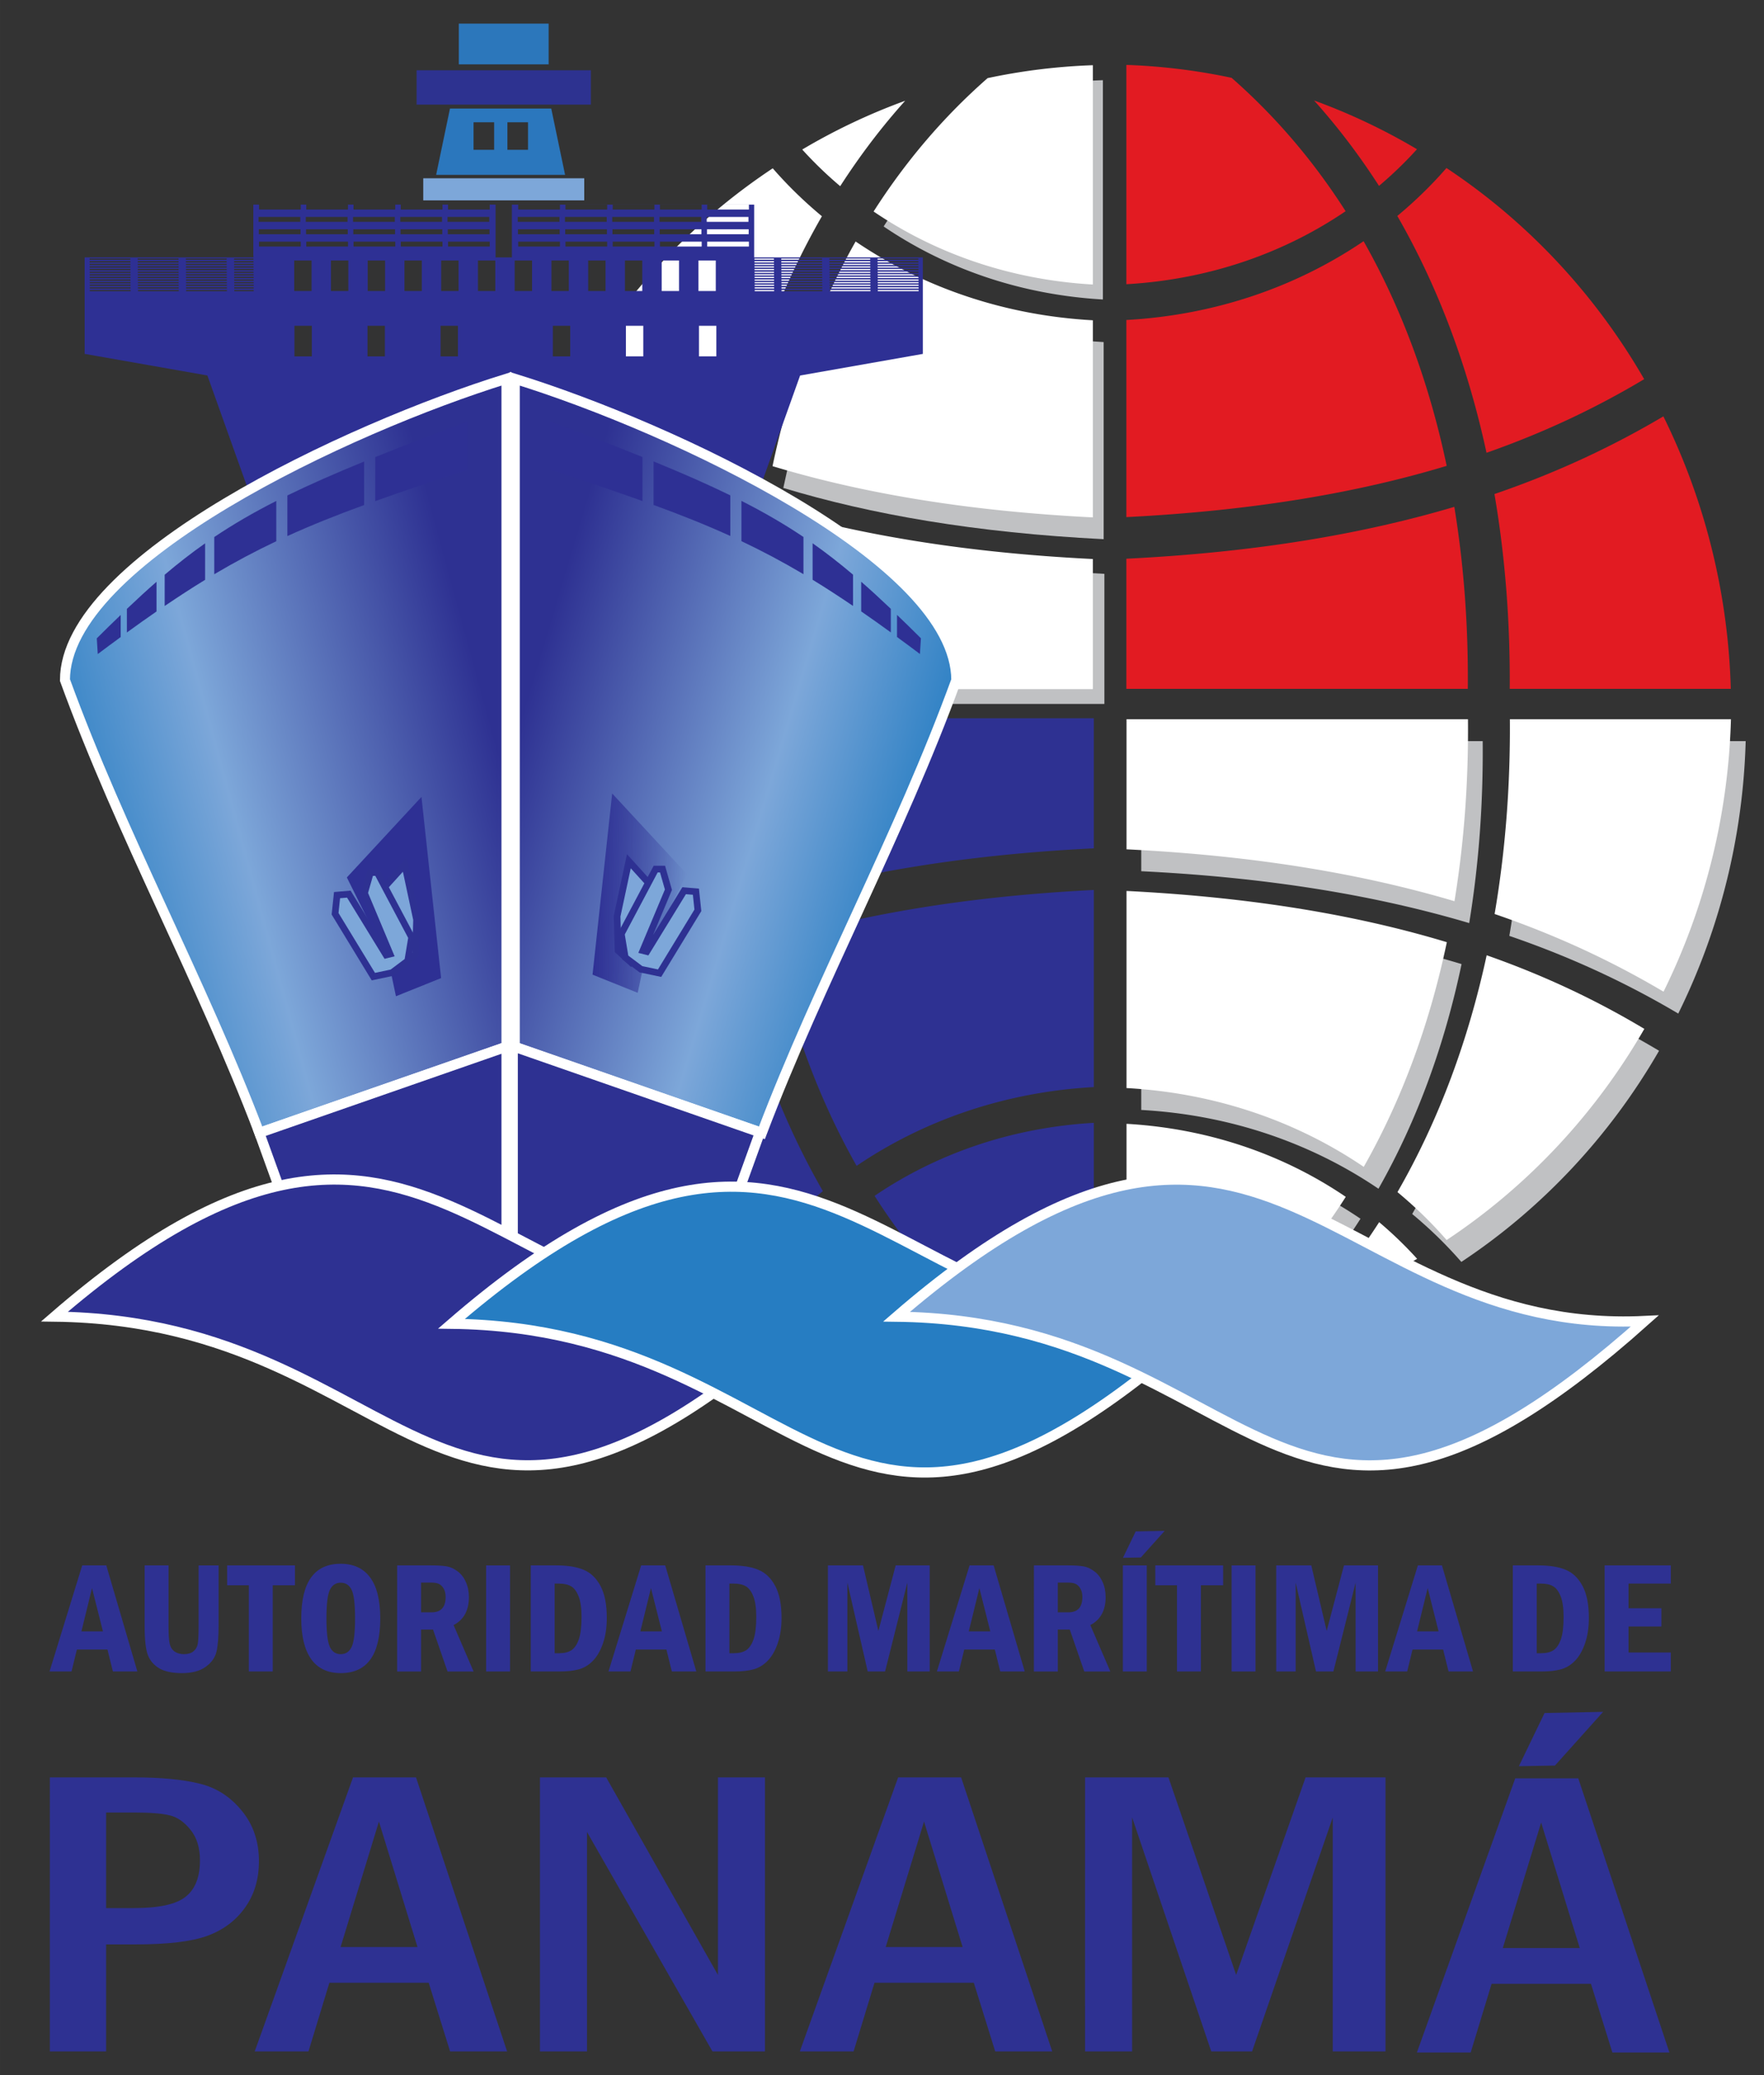 <?xml version="1.0" encoding="UTF-8" standalone="no"?>
<!-- Created with Inkscape (http://www.inkscape.org/) -->

<svg
   xmlns:dc="http://purl.org/dc/elements/1.1/"
   xmlns:cc="http://creativecommons.org/ns#"
   xmlns:rdf="http://www.w3.org/1999/02/22-rdf-syntax-ns#"
   xmlns:svg="http://www.w3.org/2000/svg"
   xmlns="http://www.w3.org/2000/svg"
   xmlns:xlink="http://www.w3.org/1999/xlink"
   xmlns:sodipodi="http://sodipodi.sourceforge.net/DTD/sodipodi-0.dtd"
   xmlns:inkscape="http://www.inkscape.org/namespaces/inkscape"
   width="74.68mm"
   height="87.826mm"
   viewBox="0 0 264.614 311.196"
   id="svg2"
   version="1.1"
   inkscape:version="0.92.1 r15371"
   sodipodi:docname="AMPLOGO.svg">
  <rect x="0" y="0" width="264.614" height="311.196" fill="#333333" stroke="none"/>
  <defs
     id="defs4">
    <linearGradient
       inkscape:collect="always"
       id="linearGradient5895">
      <stop
         style="stop-color:#2e3192;stop-opacity:1"
         offset="0"
         id="stop5897" />
      <stop
         id="stop5903"
         offset="0.604"
         style="stop-color:#7da7d9;stop-opacity:1" />
      <stop
         style="stop-color:#267dc2;stop-opacity:1"
         offset="1"
         id="stop5899" />
    </linearGradient>
    <linearGradient
       inkscape:collect="always"
       id="linearGradient5883">
      <stop
         style="stop-color:#267dc2;stop-opacity:1"
         offset="0"
         id="stop5885" />
      <stop
         style="stop-color:#7da7d9;stop-opacity:1"
         offset="0.394"
         id="stop5893" />
      <stop
         style="stop-color:#2e3192;stop-opacity:1"
         offset="1"
         id="stop5887" />
    </linearGradient>
    <linearGradient
       inkscape:collect="always"
       id="linearGradient5875">
      <stop
         style="stop-color:#2e3094;stop-opacity:1;"
         offset="0"
         id="stop5877" />
      <stop
         style="stop-color:#2e3094;stop-opacity:0;"
         offset="1"
         id="stop5879" />
    </linearGradient>
    <inkscape:path-effect
       effect="spiro"
       id="path-effect4177"
       is_visible="true" />
    <inkscape:path-effect
       effect="spiro"
       id="path-effect4173"
       is_visible="true" />
    <inkscape:path-effect
       effect="spiro"
       id="path-effect4169"
       is_visible="true" />
    <linearGradient
       inkscape:collect="always"
       xlink:href="#linearGradient5875"
       id="linearGradient5881"
       x1="152.605"
       y1="477.583"
       x2="166.742"
       y2="477.583"
       gradientUnits="userSpaceOnUse" />
    <linearGradient
       inkscape:collect="always"
       xlink:href="#linearGradient5883"
       id="linearGradient5889"
       x1="495.475"
       y1="459.821"
       x2="560.258"
       y2="442.149"
       gradientUnits="userSpaceOnUse" />
    <linearGradient
       inkscape:collect="always"
       xlink:href="#linearGradient5895"
       id="linearGradient5901"
       x1="561.775"
       y1="442.149"
       x2="623.024"
       y2="460.41"
       gradientUnits="userSpaceOnUse" />
  </defs>
  <sodipodi:namedview
     id="base"
     pagecolor="#ffffff"
     bordercolor="#666666"
     borderopacity="1.0"
     inkscape:pageopacity="0.0"
     inkscape:pageshadow="2"
     inkscape:zoom="0.36389171"
     inkscape:cx="-1343.8647"
     inkscape:cy="97.541856"
     inkscape:document-units="px"
     inkscape:current-layer="layer2"
     showgrid="false"
     showguides="false"
     inkscape:guide-bbox="true"
     inkscape:window-width="1920"
     inkscape:window-height="1027"
     inkscape:window-x="1912"
     inkscape:window-y="-8"
     inkscape:window-maximized="1"
     borderlayer="true"
     fit-margin-top="1"
     fit-margin-left="1"
     fit-margin-right="1"
     fit-margin-bottom="1"
     inkscape:snap-global="false">
    <sodipodi:guide
       position="-328.76,236.008"
       orientation="0,1"
       id="guide5820"
       inkscape:locked="false" />
    <sodipodi:guide
       position="7.385,111.64"
       orientation="1,0"
       id="guide4187"
       inkscape:locked="false" />
    <sodipodi:guide
       position="250.67,109.061"
       orientation="1,0"
       id="guide4189"
       inkscape:locked="false" />
    <sodipodi:guide
       position="-238.647,1.366"
       orientation="0,1"
       id="guide4557"
       inkscape:locked="false" />
    <sodipodi:guide
       position="-264.151,236.008"
       orientation="1,0"
       id="guide4559"
       inkscape:locked="false" />
    <sodipodi:guide
       position="-232.726,236.008"
       orientation="1,0"
       id="guide4561"
       inkscape:locked="false" />
    <sodipodi:guide
       position="-176.708,41.9"
       orientation="0,1"
       id="guide4563"
       inkscape:locked="false" />
    <sodipodi:guide
       position="-264.151,270.072"
       orientation="1,0"
       id="guide4565"
       inkscape:locked="false" />
    <sodipodi:guide
       position="-264.151,292.843"
       orientation="1,0"
       id="guide4567"
       inkscape:locked="false" />
    <sodipodi:guide
       position="-232.726,16.396"
       orientation="0,1"
       id="guide4569"
       inkscape:locked="false" />
  </sodipodi:namedview>
  <g
     inkscape:label="Layer 1"
     inkscape:groupmode="layer"
     id="layer1"
     style="display:inline"
     transform="translate(-485.304,-328.836)" />
  <g
     inkscape:groupmode="layer"
     id="layer2"
     inkscape:label="Layer 2"
     style="display:inline"
     transform="translate(-485.304,-328.836)">
    <path
       inkscape:connector-curvature="0"
       style="display:inline;fill:#c0c1c3;fill-opacity:1;fill-rule:nonzero;stroke:#ffffff;stroke-width:0;stroke-linecap:round;stroke-linejoin:round;stroke-miterlimit:4;stroke-dasharray:none;stroke-dashoffset:0;stroke-opacity:1"
       d="m 650.746,340.862 v 32.889 c -12.624,-0.723 -23.815,-4.785 -32.889,-10.951 4.687,-7.338 10.347,-14.078 17.102,-20.002 a 93.072,96.016 0 0 1 15.787,-1.936 z"
       id="path5501" />
    <g
       id="g5503"
       transform="translate(0,0.564)" />
    <path
       inkscape:connector-curvature="0"
       style="display:inline;fill:#c0c1c3;fill-opacity:1;fill-rule:nonzero;stroke:#ffffff;stroke-width:0;stroke-linecap:round;stroke-linejoin:round;stroke-miterlimit:4;stroke-dasharray:none;stroke-dashoffset:0;stroke-opacity:1"
       d="m 570.303,390.359 c 7.361,4.357 15.654,8.332 25.34,11.65 -1.638,9.576 -2.368,19.393 -2.291,29.211 h -33.164 a 93.072,96.016 0 0 1 10.115,-40.861 z"
       id="path5493" />
    <path
       inkscape:connector-curvature="0"
       style="display:inline;fill:#c0c1c3;fill-opacity:1;fill-rule:nonzero;stroke:#ffffff;stroke-width:0;stroke-linecap:round;stroke-linejoin:round;stroke-miterlimit:4;stroke-dasharray:none;stroke-dashoffset:0;stroke-opacity:1"
       d="m 601.778,407.117 c 13.538,4.02 29.61,6.817 49.195,7.779 v 19.512 h -51.221 c -0.085,-9.208 0.564,-18.371 2.025,-27.291 z"
       id="path5293-0-2" />
    <path
       inkscape:connector-curvature="0"
       style="display:inline;fill:#c0c1c3;fill-opacity:1;fill-rule:nonzero;stroke:#ffffff;stroke-width:0;stroke-linecap:round;stroke-linejoin:round;stroke-miterlimit:4;stroke-dasharray:none;stroke-dashoffset:0;stroke-opacity:1"
       d="m 656.5,533.548 v -32.889 c 12.624,0.723 23.815,4.785 32.889,10.951 -4.687,7.338 -10.347,14.078 -17.102,20.002 a 93.072,96.016 0 0 1 -15.787,1.936 z m 28.152,-5.33 c 3.619,-4.028 6.853,-8.318 9.746,-12.811 2.042,1.723 3.944,3.561 5.695,5.498 a 93.072,96.016 0 0 1 -15.441,7.312 z m 19.867,-10.131 c -2.23,-2.562 -4.697,-4.966 -7.375,-7.188 6.295,-10.936 10.672,-22.963 13.381,-35.52 9.036,3.17 16.775,6.93 23.652,11.041 a 93.072,96.016 0 0 1 -29.658,31.666 z m -12.434,-10.975 c -9.87,-6.699 -21.999,-11.065 -35.586,-11.816 v -29.561 c 19.341,0.973 34.987,3.735 48.051,7.684 -2.509,11.948 -6.595,23.343 -12.465,33.693 z m 44.971,-26.271 c -7.361,-4.357 -15.654,-8.332 -25.34,-11.65 1.638,-9.576 2.368,-19.393 2.291,-29.211 h 33.164 a 93.072,96.016 0 0 1 -10.115,40.861 z m -31.361,-13.57 c -13.538,-4.02 -29.61,-6.817 -49.195,-7.779 v -19.512 h 51.221 c 0.085,9.208 -0.564,18.371 -2.025,27.291 z"
       id="path5293-6-2" />
    <path
       inkscape:connector-curvature="0"
       style="fill:#e21b22;fill-opacity:1;fill-rule:nonzero;stroke:#ffffff;stroke-width:0;stroke-linecap:round;stroke-linejoin:round;stroke-miterlimit:4;stroke-dasharray:none;stroke-dashoffset:0;stroke-opacity:1"
       d="m 654.268,338.572 v 32.889 c 12.624,-0.723 23.815,-4.785 32.889,-10.951 -4.687,-7.338 -10.347,-14.078 -17.102,-20.002 a 93.072,96.016 0 0 0 -15.787,-1.936 z m 28.152,5.33 c 3.619,4.028 6.853,8.318 9.746,12.811 2.042,-1.723 3.944,-3.561 5.695,-5.498 a 93.072,96.016 0 0 0 -15.441,-7.312 z m 19.867,10.131 c -2.23,2.562 -4.697,4.966 -7.375,7.188 6.295,10.936 10.672,22.963 13.381,35.52 9.036,-3.17 16.775,-6.93 23.652,-11.041 a 93.072,96.016 0 0 0 -29.658,-31.666 z m -12.434,10.975 c -9.87,6.699 -21.999,11.065 -35.586,11.816 v 29.561 c 19.341,-0.973 34.987,-3.735 48.051,-7.684 -2.509,-11.948 -6.595,-23.343 -12.465,-33.693 z m 44.971,26.271 c -7.361,4.357 -15.654,8.332 -25.34,11.65 1.638,9.576 2.368,19.393 2.291,29.211 h 33.164 a 93.072,96.016 0 0 0 -10.115,-40.861 z m -31.361,13.57 c -13.538,4.02 -29.61,6.817 -49.195,7.779 v 19.512 h 51.221 c 0.085,-9.208 -0.564,-18.371 -2.025,-27.291 z"
       id="path5293" />
    <path
       inkscape:connector-curvature="0"
       id="path5495"
       d="m 615.274,368.321 c 9.87,6.699 21.999,11.065 35.586,11.816 v 29.561 c -19.341,-0.973 -34.987,-3.735 -48.051,-7.684 2.509,-11.948 6.595,-23.343 12.465,-33.693 z"
       style="display:inline;fill:#c0c1c3;fill-opacity:1;fill-rule:nonzero;stroke:#ffffff;stroke-width:0;stroke-linecap:round;stroke-linejoin:round;stroke-miterlimit:4;stroke-dasharray:none;stroke-dashoffset:0;stroke-opacity:1" />
    <path
       inkscape:connector-curvature="0"
       style="display:inline;fill:#ffffff;fill-opacity:1;fill-rule:nonzero;stroke:#ffffff;stroke-width:0;stroke-linecap:round;stroke-linejoin:round;stroke-miterlimit:4;stroke-dasharray:none;stroke-dashoffset:0;stroke-opacity:1"
       d="m 649.24,338.617 v 32.889 c -12.624,-0.723 -23.815,-4.785 -32.889,-10.951 4.687,-7.338 10.347,-14.078 17.102,-20.002 a 93.072,96.016 0 0 1 15.787,-1.936 z m -28.152,5.33 c -3.619,4.028 -6.853,8.318 -9.746,12.811 -2.042,-1.723 -3.944,-3.561 -5.695,-5.498 a 93.072,96.016 0 0 1 15.441,-7.312 z m -19.867,10.131 c 2.23,2.562 4.697,4.966 7.375,7.188 -6.295,10.936 -10.672,22.963 -13.381,35.52 -9.036,-3.17 -16.775,-6.93 -23.652,-11.041 a 93.072,96.016 0 0 1 29.658,-31.666 z m 12.434,10.975 c 9.87,6.699 21.999,11.065 35.586,11.816 v 29.561 c -19.341,-0.973 -34.987,-3.735 -48.051,-7.684 2.509,-11.948 6.595,-23.343 12.465,-33.693 z m -44.971,26.271 c 7.361,4.357 15.654,8.332 25.34,11.65 -1.638,9.576 -2.368,19.393 -2.291,29.211 h -33.164 a 93.072,96.016 0 0 1 10.115,-40.861 z m 31.361,13.57 c 13.538,4.02 29.61,6.817 49.195,7.779 v 19.512 h -51.221 c -0.085,-9.208 0.564,-18.371 2.025,-27.291 z"
       id="path5293-0" />
    <path
       inkscape:connector-curvature="0"
       style="display:inline;fill:#2e3192;fill-opacity:1;fill-rule:nonzero;stroke:#ffffff;stroke-width:0;stroke-linecap:round;stroke-linejoin:round;stroke-miterlimit:4;stroke-dasharray:none;stroke-dashoffset:0;stroke-opacity:1"
       d="m 649.387,530.117 v -32.889 c -12.624,0.723 -23.815,4.785 -32.889,10.951 4.687,7.338 10.347,14.078 17.102,20.002 a 93.072,96.016 0 0 0 15.787,1.936 z m -28.152,-5.33 c -3.619,-4.028 -6.853,-8.318 -9.746,-12.811 -2.042,1.723 -3.944,3.561 -5.695,5.498 a 93.072,96.016 0 0 0 15.441,7.312 z m -19.867,-10.131 c 2.23,-2.562 4.697,-4.966 7.375,-7.188 -6.295,-10.936 -10.672,-22.963 -13.381,-35.52 -9.036,3.17 -16.775,6.93 -23.652,11.041 a 93.072,96.016 0 0 0 29.658,31.666 z m 12.434,-10.975 c 9.87,-6.699 21.999,-11.065 35.586,-11.816 v -29.561 c -19.341,0.973 -34.987,3.735 -48.051,7.684 2.509,11.948 6.595,23.343 12.465,33.693 z m -44.971,-26.271 c 7.361,-4.357 15.654,-8.332 25.34,-11.65 -1.638,-9.576 -2.368,-19.393 -2.291,-29.211 h -33.164 a 93.072,96.016 0 0 0 10.115,40.861 z m 31.361,-13.57 c 13.538,-4.02 29.61,-6.817 49.195,-7.779 v -19.512 h -51.221 c -0.085,9.208 0.564,18.371 2.025,27.291 z"
       id="path5293-2" />
    <path
       inkscape:connector-curvature="0"
       style="display:inline;fill:#ffffff;fill-opacity:1;fill-rule:nonzero;stroke:#ffffff;stroke-width:0;stroke-linecap:round;stroke-linejoin:round;stroke-miterlimit:4;stroke-dasharray:none;stroke-dashoffset:0;stroke-opacity:1"
       d="m 654.291,530.265 v -32.889 c 12.624,0.723 23.815,4.785 32.889,10.951 -4.687,7.338 -10.347,14.078 -17.102,20.002 a 93.072,96.016 0 0 1 -15.787,1.936 z m 28.152,-5.33 c 3.619,-4.028 6.853,-8.318 9.746,-12.811 2.042,1.723 3.944,3.561 5.695,5.498 a 93.072,96.016 0 0 1 -15.441,7.312 z m 19.867,-10.131 c -2.23,-2.562 -4.697,-4.966 -7.375,-7.188 6.295,-10.936 10.672,-22.963 13.381,-35.52 9.036,3.17 16.775,6.93 23.652,11.041 a 93.072,96.016 0 0 1 -29.658,31.666 z m -12.434,-10.975 c -9.87,-6.699 -21.999,-11.065 -35.586,-11.816 v -29.561 c 19.341,0.973 34.987,3.735 48.051,7.684 -2.509,11.948 -6.595,23.343 -12.465,33.693 z m 44.971,-26.271 c -7.361,-4.357 -15.654,-8.332 -25.34,-11.65 1.638,-9.576 2.368,-19.393 2.291,-29.211 h 33.164 a 93.072,96.016 0 0 1 -10.115,40.861 z m -31.361,-13.57 c -13.538,-4.02 -29.61,-6.817 -49.195,-7.779 v -19.512 h 51.221 c 0.085,9.208 -0.564,18.371 -2.025,27.291 z"
       id="path5293-6" />
    <path
       style="display:inline;fill:#2e3094;fill-opacity:1;fill-rule:evenodd;stroke:#000000;stroke-width:0;stroke-linecap:butt;stroke-linejoin:miter;stroke-miterlimit:4;stroke-dasharray:none;stroke-opacity:1"
       d="m 523.305,359.52 v 7.699 h 0.019 v 0.186 h -0.019 v 0.029 h -25.303 v 14.473 l 18.41,3.24 6.893,19.291 h 37.562 v -0.094 h 0.004 v 0.098 h 37.562 l 6.893,-19.291 18.408,-3.24 V 367.438 h -25.301 v -7.914 h -0.785 v 0.732 h -6.258 v -0.732 h -0.83 v 0.732 h -6.258 v -0.732 h -0.828 v 0.732 h -6.258 v -0.732 h -0.83 v 0.732 h -6.258 v -0.732 h -0.83 v 0.732 h -6.258 v -0.732 h -0.951 v 7.914 h -1.219 v 0.043 h -0.004 v -0.047 h -1.219 v -7.914 h -0.879 v 0.736 h -6.258 v -0.736 h -0.83 v 0.736 h -6.258 v -0.736 h -0.828 v 0.736 h -6.258 v -0.736 h -0.83 v 0.736 H 531.25 v -0.736 h -0.83 v 0.736 h -6.258 v -0.736 h -0.857 z m 39.736,0.004 h 6.258 v -0.004 h -6.258 z m 7.088,0 h 6.258 v -0.004 h -6.258 z m 7.088,0 h 6.258 v -0.004 h -6.258 z m 7.086,0 h 6.258 v -0.004 h -6.258 z m 7.088,0 h 6.258 v -0.004 h -6.258 z m -67.303,1.85 h 6.26 v 0.736 h -6.26 z m 7.088,0 h 6.26 v 0.736 h -6.26 z m 7.088,0 h 6.26 v 0.736 h -6.26 z m 7.086,0 h 6.26 v 0.736 h -6.26 z m 7.088,0 h 6.26 v 0.736 h -6.26 z m 10.529,0 h 6.26 v 0.736 h -6.26 z m 7.088,0 h 6.26 v 0.736 h -6.26 z m 7.088,0 h 6.26 v 0.736 h -6.26 z m 7.086,0 h 6.26 v 0.736 h -6.26 z m 7.088,0 h 6.26 v 0.736 h -6.26 z M 524.125,363.225 h 6.26 v 0.736 H 524.125 Z m 7.088,0 h 6.26 v 0.736 h -6.26 z m 7.088,0 h 6.26 v 0.736 h -6.26 z m 7.086,0 h 6.26 v 0.736 h -6.26 z m 7.088,0 h 6.26 v 0.736 h -6.26 z m 10.529,0 h 6.26 v 0.736 h -6.26 z m 7.088,0 h 6.26 v 0.736 h -6.26 z m 7.088,0 h 6.26 v 0.736 h -6.26 z m 7.086,0 h 6.26 v 0.736 h -6.26 z m 7.088,0 h 6.26 v 0.736 h -6.26 z m -67.191,1.854 h 6.258 v 0.736 h -6.258 z m 7.088,0 h 6.258 v 0.736 H 531.25 Z m 7.088,0 h 6.258 v 0.736 h -6.258 z m 7.086,0 h 6.258 v 0.736 h -6.258 z m 7.088,0 h 6.258 v 0.736 h -6.258 z m 10.529,0 h 6.258 v 0.736 h -6.258 z m 7.088,0 h 6.258 v 0.736 h -6.258 z m 7.088,0 h 6.258 v 0.736 h -6.258 z m 7.086,0 h 6.258 v 0.736 h -6.258 z m 7.088,0 h 6.258 v 0.736 h -6.258 z m -92.65,2.533 h 6.121 v 0.184 h -6.121 z m 7.223,0 h 6.121 v 0.184 h -6.121 z m 7.221,0 h 6.121 v 0.184 h -6.121 z m 7.223,0 h 2.918 v 0.184 h -2.918 z m 78.072,0 h 2.918 v 0.184 h -2.918 z m 4.02,0 h 6.121 v 0.184 h -6.121 z m 7.221,0 h 6.121 v 0.184 h -6.121 z m 7.223,0 h 6.121 v 0.184 h -6.121 z m -87.506,0.297 h 2.602 v 4.574 h -2.602 z m 5.512,0 h 2.604 v 4.574 h -2.604 z m 5.512,0 h 2.604 v 4.574 h -2.604 z m 5.512,0 h 2.604 v 4.574 h -2.604 z m 5.512,0 h 2.604 v 4.574 h -2.604 z m 5.514,0 h 2.604 v 4.574 h -2.604 z m 5.512,0 h 2.604 v 4.574 h -2.604 z m 5.512,0 h 2.604 v 4.574 h -2.604 z m 5.512,0 h 2.604 v 4.574 h -2.604 z m 5.512,0 h 2.604 v 4.574 h -2.604 z m 5.514,0 h 2.604 v 4.574 h -2.604 z m 5.512,0 h 2.604 v 4.574 h -2.604 z m -91.328,0.094 h 6.121 v 0.184 h -6.121 z m 7.223,0 h 6.121 v 0.184 h -6.121 z m 7.221,0 h 6.121 v 0.184 h -6.121 z m 7.223,0 h 2.918 v 0.184 h -2.918 z m 78.072,0 h 2.918 v 0.184 h -2.918 z m 4.02,0 h 6.121 v 0.184 h -6.121 z m 7.221,0 h 6.121 v 0.184 h -6.121 z m 7.223,0 h 6.121 v 0.184 h -6.121 z m -118.201,0.393 h 6.121 v 0.184 h -6.121 z m 7.223,0 h 6.121 v 0.184 h -6.121 z m 7.221,0 h 6.121 v 0.184 h -6.121 z m 7.223,0 h 2.918 v 0.184 h -2.918 z m 78.072,0 h 2.918 v 0.184 h -2.918 z m 4.02,0 h 6.121 v 0.184 h -6.121 z m 7.221,0 h 6.121 v 0.184 h -6.121 z m 7.223,0 h 6.121 v 0.184 h -6.121 z m -118.201,0.391 h 6.121 v 0.184 h -6.121 z m 7.223,0 h 6.121 v 0.184 h -6.121 z m 7.221,0 h 6.121 v 0.184 h -6.121 z m 7.223,0 h 2.918 v 0.184 h -2.918 z m 78.072,0 h 2.918 v 0.184 h -2.918 z m 4.02,0 h 6.121 v 0.184 h -6.121 z m 7.221,0 h 6.121 v 0.184 h -6.121 z m 7.223,0 h 6.121 v 0.184 h -6.121 z m -118.201,0.391 h 6.121 v 0.186 h -6.121 z m 7.223,0 h 6.121 v 0.186 h -6.121 z m 7.221,0 h 6.121 v 0.186 h -6.121 z m 7.223,0 h 2.918 v 0.186 h -2.918 z m 78.072,0 h 2.918 v 0.186 h -2.918 z m 4.02,0 h 6.121 v 0.186 h -6.121 z m 7.221,0 h 6.121 v 0.186 h -6.121 z m 7.223,0 h 6.121 v 0.186 h -6.121 z m -118.201,0.393 h 6.121 v 0.184 h -6.121 z m 7.223,0 h 6.121 v 0.184 h -6.121 z m 7.221,0 h 6.121 v 0.184 h -6.121 z m 7.223,0 h 2.918 v 0.184 h -2.918 z m 78.072,0 h 2.918 v 0.184 h -2.918 z m 4.02,0 h 6.121 v 0.184 h -6.121 z m 7.221,0 h 6.121 v 0.184 h -6.121 z m 7.223,0 h 6.121 v 0.184 h -6.121 z m -118.201,0.391 h 6.121 v 0.186 h -6.121 z m 7.223,0 h 6.121 v 0.186 h -6.121 z m 7.221,0 h 6.121 v 0.186 h -6.121 z m 7.223,0 h 2.918 v 0.186 h -2.918 z m 78.072,0 h 2.918 v 0.186 h -2.918 z m 4.02,0 h 6.121 v 0.186 h -6.121 z m 7.221,0 h 6.121 v 0.186 h -6.121 z m 7.223,0 h 6.121 v 0.186 h -6.121 z m -118.201,0.393 h 6.121 v 0.184 h -6.121 z m 7.223,0 h 6.121 v 0.184 h -6.121 z m 7.221,0 h 6.121 v 0.184 h -6.121 z m 7.223,0 h 2.918 v 0.184 h -2.918 z m 78.072,0 h 2.918 v 0.184 h -2.918 z m 4.02,0 h 6.121 v 0.184 h -6.121 z m 7.221,0 h 6.121 v 0.184 h -6.121 z m 7.223,0 h 6.121 v 0.184 h -6.121 z m -118.201,0.391 h 6.121 v 0.184 h -6.121 z m 7.223,0 h 6.121 v 0.184 h -6.121 z m 7.221,0 h 6.121 v 0.184 h -6.121 z m 7.223,0 h 2.918 v 0.184 h -2.918 z m 78.072,0 h 2.918 v 0.184 h -2.918 z m 4.02,0 h 6.121 v 0.184 h -6.121 z m 7.221,0 h 6.121 v 0.184 h -6.121 z m 7.223,0 h 6.121 v 0.184 h -6.121 z m -118.201,0.393 h 6.121 v 0.184 h -6.121 z m 7.223,0 h 6.121 v 0.184 h -6.121 z m 7.221,0 h 6.121 v 0.184 h -6.121 z m 7.223,0 h 2.918 v 0.184 h -2.918 z m 78.072,0 h 2.918 v 0.184 h -2.918 z m 4.02,0 h 6.121 v 0.184 h -6.121 z m 7.221,0 h 6.121 v 0.184 h -6.121 z m 7.223,0 h 6.121 v 0.184 h -6.121 z m -118.201,0.391 h 6.121 v 0.184 h -6.121 z m 7.223,0 h 6.121 v 0.184 h -6.121 z m 7.221,0 h 6.121 v 0.184 h -6.121 z m 7.223,0 h 2.918 v 0.184 h -2.918 z m 78.072,0 h 2.918 v 0.184 h -2.918 z m 4.02,0 h 6.121 v 0.184 h -6.121 z m 7.221,0 h 6.121 v 0.184 h -6.121 z m 7.223,0 h 6.121 v 0.184 h -6.121 z m -118.201,0.393 h 6.121 v 0.184 h -6.121 z m 7.223,0 h 6.121 v 0.184 h -6.121 z m 7.221,0 h 6.121 v 0.184 h -6.121 z m 7.223,0 h 2.918 v 0.184 h -2.918 z m 78.072,0 h 2.918 v 0.184 h -2.918 z m 4.02,0 h 6.121 v 0.184 h -6.121 z m 7.221,0 h 6.121 v 0.184 h -6.121 z m 7.223,0 h 6.121 v 0.184 h -6.121 z m -118.201,0.391 h 6.121 v 0.184 h -6.121 z m 7.223,0 h 6.121 v 0.184 h -6.121 z m 7.221,0 h 6.121 v 0.184 h -6.121 z m 7.223,0 h 2.918 v 0.184 h -2.918 z m 78.072,0 h 2.918 v 0.184 h -2.918 z m 4.02,0 h 6.121 v 0.184 h -6.121 z m 7.221,0 h 6.121 v 0.184 h -6.121 z m 7.223,0 h 6.121 v 0.184 h -6.121 z m -87.508,5.383 h 2.604 v 4.582 h -2.604 z m 10.959,0 h 2.604 v 4.582 h -2.604 z m 10.961,0 h 2.604 v 4.582 h -2.604 z m 16.844,0 h 2.604 v 4.582 h -2.604 z m 10.959,0 h 2.604 v 4.582 h -2.604 z m 10.961,0 h 2.604 v 4.582 h -2.604 z"
       id="path4262-4"
       inkscape:connector-curvature="0" />
    <path
       style="fill:url(#linearGradient5889);fill-opacity:1;fill-rule:evenodd;stroke:#ffffff;stroke-width:1.5;stroke-linecap:butt;stroke-linejoin:miter;stroke-miterlimit:4;stroke-dasharray:none;stroke-opacity:1"
       d="M 561.276,385.64 V 485.815 l -37.071,12.912 c -8.678,-22.84 -20.688,-44.638 -29.157,-67.895 0,-17.98 42.486,-37.835 66.228,-45.194 z"
       id="path4221"
       inkscape:connector-curvature="0"
       sodipodi:nodetypes="ccccc" />
    <path
       style="fill:#2e3192;fill-opacity:1;fill-rule:evenodd;stroke:#ffffff;stroke-width:1.5;stroke-linecap:butt;stroke-linejoin:miter;stroke-miterlimit:4;stroke-dasharray:none;stroke-opacity:1"
       d="m 561.276,485.815 v 35.822 l -30.823,-5.623 -6.248,-17.286 z"
       id="path4225"
       inkscape:connector-curvature="0"
       sodipodi:nodetypes="ccccc" />
    <path
       style="fill:url(#linearGradient5901);fill-opacity:1;fill-rule:evenodd;stroke:#ffffff;stroke-width:1.5;stroke-linecap:butt;stroke-linejoin:miter;stroke-miterlimit:4;stroke-dasharray:none;stroke-opacity:1"
       d="m 562.525,385.64 v 100.176 l 37.071,12.912 c 8.678,-22.84 20.688,-44.638 29.157,-67.895 0,-17.98 -42.486,-37.835 -66.228,-45.194 z"
       id="path4221-6"
       inkscape:connector-curvature="0"
       sodipodi:nodetypes="ccccc" />
    <path
       style="fill:#2e3192;fill-opacity:1;fill-rule:evenodd;stroke:#ffffff;stroke-width:1.5;stroke-linecap:butt;stroke-linejoin:miter;stroke-miterlimit:4;stroke-dasharray:none;stroke-opacity:1"
       d="m 562.231,485.742 v 35.822 l 30.823,-5.623 6.248,-17.286 z"
       id="path4225-4"
       inkscape:connector-curvature="0"
       sodipodi:nodetypes="ccccc" />
    <path
       style="display:inline;fill:#2e3192;fill-opacity:1;fill-rule:evenodd;stroke:#ffffff;stroke-width:1.524;stroke-linecap:butt;stroke-linejoin:miter;stroke-miterlimit:4;stroke-dasharray:none;stroke-opacity:1"
       d="m 493.473,526.288 c 54.266,0.657 57.631,49.421 112.237,0.645 -47.358,2.305 -57.064,-48.394 -112.237,-0.645 z"
       id="path4266-8"
       inkscape:connector-curvature="0"
       sodipodi:nodetypes="ccc" />
    <path
       style="display:inline;fill:#267dc2;fill-opacity:1;fill-rule:evenodd;stroke:#ffffff;stroke-width:1.524;stroke-linecap:butt;stroke-linejoin:miter;stroke-miterlimit:4;stroke-dasharray:none;stroke-opacity:1"
       d="m 553.027,527.362 c 54.266,0.657 57.631,49.421 112.237,0.645 -47.358,2.305 -57.064,-48.394 -112.237,-0.645 z"
       id="path4266-4"
       inkscape:connector-curvature="0"
       sodipodi:nodetypes="ccc" />
    <path
       style="fill:#7da7d9;fill-opacity:1;fill-rule:evenodd;stroke:#ffffff;stroke-width:1.524;stroke-linecap:butt;stroke-linejoin:miter;stroke-miterlimit:4;stroke-dasharray:none;stroke-opacity:1"
       d="m 619.797,526.299 c 54.266,0.657 57.631,49.421 112.237,0.645 -47.358,2.305 -57.064,-48.394 -112.237,-0.645 z"
       id="path4266"
       inkscape:connector-curvature="0"
       sodipodi:nodetypes="ccc" />
    <g
       id="g4921"
       transform="translate(421.585,-14.802)">
      <path
         inkscape:connector-curvature="0"
         id="path4827-9"
         d="m 155.55,462.636 -2.945,27.171 6.774,2.724 1.105,-5.228 6.259,-12.591 z"
         style="display:inline;fill:url(#linearGradient5881);fill-opacity:1;fill-rule:evenodd;stroke:#000000;stroke-width:0;stroke-linecap:butt;stroke-linejoin:miter;stroke-miterlimit:4;stroke-dasharray:none;stroke-opacity:1" />
      <path
         inkscape:connector-curvature="0"
         id="path4832-9"
         d="m 158.053,472.797 4.271,4.713 -4.123,10.309 -1.767,-1.62 -0.147,-5.154 z"
         style="display:inline;fill:#7da6d9;fill-opacity:1;fill-rule:evenodd;stroke:#2e3192;stroke-width:1px;stroke-linecap:butt;stroke-linejoin:miter;stroke-opacity:1" />
      <path
         inkscape:connector-curvature="0"
         id="path4827"
         d="m 126.943,463.151 2.945,27.171 -6.774,2.724 -1.105,-5.228 -6.259,-12.591 z"
         style="display:inline;fill:#2e3094;fill-opacity:1;fill-rule:evenodd;stroke:#000000;stroke-width:0;stroke-linecap:butt;stroke-linejoin:miter;stroke-miterlimit:4;stroke-dasharray:none;stroke-opacity:1" />
      <path
         inkscape:connector-curvature="0"
         id="path4832"
         d="m 124.44,473.312 -4.271,4.713 4.123,10.309 1.767,-1.62 0.147,-5.154 z"
         style="fill:#7da6d9;fill-opacity:1;fill-rule:evenodd;stroke:#2e3192;stroke-width:1px;stroke-linecap:butt;stroke-linejoin:miter;stroke-opacity:1" />
      <path
         inkscape:connector-curvature="0"
         id="path4834"
         d="m 114.278,477.878 -0.295,2.798 5.743,9.425 2.798,-0.589 2.356,-1.767 0.589,-3.534 -5.154,-9.72 h -1.031 l -0.884,3.093 3.829,9.13 -0.589,0.147 -5.596,-9.13 z"
         style="fill:#7da7d9;fill-opacity:1;fill-rule:evenodd;stroke:#2e3192;stroke-width:1px;stroke-linecap:butt;stroke-linejoin:miter;stroke-opacity:1" />
    </g>
    <path
       inkscape:connector-curvature="0"
       id="path4834-6"
       d="m 589.695,462.561 0.295,2.798 -5.743,9.425 -2.798,-0.589 -2.356,-1.767 -0.589,-3.534 5.154,-9.72 h 1.031 l 0.884,3.093 -3.829,9.13 0.589,0.147 5.596,-9.13 z"
       style="display:inline;fill:#7da7d9;fill-opacity:1;fill-rule:evenodd;stroke:#2e3192;stroke-width:1px;stroke-linecap:butt;stroke-linejoin:miter;stroke-opacity:1" />
    <g
       id="g5026"
       transform="translate(384.296,-11.708)">
      <rect
         y="367.281"
         x="164.496"
         height="3.313"
         width="24.152"
         id="rect4930"
         style="fill:#7da7d9;fill-opacity:1;fill-rule:nonzero;stroke:#2e3192;stroke-width:0;stroke-linecap:round;stroke-linejoin:round;stroke-miterlimit:4;stroke-dasharray:none;stroke-dashoffset:0;stroke-opacity:1" />
      <rect
         y="351.082"
         x="163.502"
         height="5.154"
         width="26.14"
         id="rect4934"
         style="fill:#2d3290;fill-opacity:1;fill-rule:nonzero;stroke:#2e3192;stroke-width:0;stroke-linecap:round;stroke-linejoin:round;stroke-miterlimit:4;stroke-dasharray:none;stroke-dashoffset:0;stroke-opacity:1" />
      <rect
         y="344.086"
         x="169.834"
         height="6.112"
         width="13.475"
         id="rect4936"
         style="fill:#2c77bb;fill-opacity:1;fill-rule:nonzero;stroke:#2e3192;stroke-width:0;stroke-linecap:round;stroke-linejoin:round;stroke-miterlimit:4;stroke-dasharray:none;stroke-dashoffset:0;stroke-opacity:1" />
      <path
         id="rect4958"
         d="m 168.508,356.824 -2.061,9.867 v 0.074 h 19.328 l -2.076,-9.941 h -15.191 z m 3.535,2.062 h 3.092 v 4.125 h -3.092 z m 5.08,0 h 3.094 v 4.125 h -3.094 z"
         style="fill:#2b77bd;fill-opacity:1;fill-rule:nonzero;stroke:#2e3192;stroke-width:0;stroke-linecap:round;stroke-linejoin:round;stroke-miterlimit:4;stroke-dasharray:none;stroke-dashoffset:0;stroke-opacity:1"
         inkscape:connector-curvature="0" />
    </g>
    <path
       style="fill:#2e3094;fill-opacity:1;fill-rule:evenodd;stroke:#ff00ff;stroke-width:0;stroke-linecap:butt;stroke-linejoin:miter;stroke-miterlimit:4;stroke-dasharray:none;stroke-opacity:1"
       d="m 567.783,392.009 v 7.217 c 5.259,1.746 9.74,3.265 13.893,4.75 v -6.604 c -4.081,-1.639 -8.627,-3.39 -13.893,-5.363 z m -12.295,0.012 c -5.266,1.974 -9.812,3.724 -13.893,5.363 v 6.604 c 4.152,-1.485 8.634,-3.004 13.893,-4.75 z m 27.855,6.018 v 6.525 c 4.159,1.517 7.901,3.011 11.514,4.654 v -6.092 c -3.367,-1.642 -7.12,-3.297 -11.514,-5.088 z m -43.416,0.012 c -4.393,1.791 -8.147,3.446 -11.514,5.088 v 6.092 c 3.612,-1.644 7.355,-3.138 11.514,-4.654 z m 56.596,5.9 v 6.041 c 3.11,1.474 6.152,3.085 9.305,4.951 v -5.578 c -2.846,-1.912 -5.863,-3.669 -9.305,-5.414 z m -69.775,0.012 c -3.442,1.745 -6.459,3.502 -9.305,5.414 v 5.578 c 3.153,-1.867 6.195,-3.477 9.305,-4.951 z m 80.453,6.346 v 5.475 c 1.949,1.187 3.973,2.508 6.064,3.922 v -4.689 c -2.015,-1.706 -4.004,-3.258 -6.064,-4.707 z m -91.131,0.012 c -2.06,1.449 -4.049,3.001 -6.064,4.707 v 4.689 c 2.091,-1.414 4.115,-2.735 6.064,-3.922 z m 98.42,5.754 v 4.453 c 1.431,0.985 2.912,2.038 4.445,3.15 v -3.537 c -1.528,-1.452 -3.001,-2.806 -4.445,-4.066 z m -105.709,0.012 c -1.444,1.261 -2.918,2.615 -4.445,4.066 v 3.537 c 1.533,-1.113 3.014,-2.166 4.445,-3.15 z m 111.084,4.963 v 3.311 h -0.008 c 1.125,0.824 2.25,1.648 3.445,2.553 l 0.148,-2.355 c -1.255,-1.259 -2.421,-2.386 -3.586,-3.508 z m -116.459,0.012 c -1.165,1.122 -2.33,2.249 -3.586,3.508 l 0.148,2.355 c 1.196,-0.904 2.32,-1.728 3.445,-2.553 h -0.008 v -3.311 z"
       id="path5798"
       inkscape:connector-curvature="0" />
    <path
       inkscape:connector-curvature="0"
       id="path4597"
       style="font-style:normal;font-variant:normal;font-weight:normal;font-stretch:condensed;font-size:24.178px;line-height:1;font-family:'Franklin Gothic Demi Cond';-inkscape-font-specification:'Franklin Gothic Demi Cond, Condensed';text-align:center;letter-spacing:0px;word-spacing:0px;writing-mode:lr-tb;text-anchor:middle;fill:#2e3192;fill-opacity:1;stroke:none;stroke-width:1px;stroke-linecap:butt;stroke-linejoin:miter;stroke-opacity:1"
       d="m 497.636,563.599 h 3.611 l 4.663,15.911 h -3.671 l -0.813,-3.287 h -4.592 l -0.801,3.287 h -3.3 z m 3.109,9.896 -1.638,-6.492 -1.59,6.492 z" />
    <path
       inkscape:connector-curvature="0"
       id="path4599"
       style="font-style:normal;font-variant:normal;font-weight:normal;font-stretch:condensed;font-size:24.178px;line-height:1;font-family:'Franklin Gothic Demi Cond';-inkscape-font-specification:'Franklin Gothic Demi Cond, Condensed';text-align:center;letter-spacing:0px;word-spacing:0px;writing-mode:lr-tb;text-anchor:middle;fill:#2e3192;fill-opacity:1;stroke:none;stroke-width:1px;stroke-linecap:butt;stroke-linejoin:miter;stroke-opacity:1"
       d="m 506.999,563.599 h 3.587 v 9.092 q 0,1.923 0.179,2.681 0.179,0.758 0.741,1.154 0.574,0.385 1.399,0.385 0.897,0 1.423,-0.431 0.526,-0.431 0.646,-1.142 0.12,-0.711 0.12,-2.646 v -9.092 h 3.001 v 8.952 q 0,2.681 -0.323,3.998 -0.311,1.317 -1.614,2.261 -1.291,0.944 -3.563,0.944 -2.128,0 -3.348,-0.688 -1.22,-0.699 -1.734,-1.947 -0.514,-1.259 -0.514,-4.429 z" />
    <path
       inkscape:connector-curvature="0"
       id="path4601"
       style="font-style:normal;font-variant:normal;font-weight:normal;font-stretch:condensed;font-size:24.178px;line-height:1;font-family:'Franklin Gothic Demi Cond';-inkscape-font-specification:'Franklin Gothic Demi Cond, Condensed';text-align:center;letter-spacing:0px;word-spacing:0px;writing-mode:lr-tb;text-anchor:middle;fill:#2e3192;fill-opacity:1;stroke:none;stroke-width:1px;stroke-linecap:butt;stroke-linejoin:miter;stroke-opacity:1"
       d="m 519.375,563.599 h 10.176 v 2.984 h -3.336 v 12.927 h -3.587 v -12.927 h -3.252 z" />
    <path
       inkscape:connector-curvature="0"
       id="path4603"
       style="font-style:normal;font-variant:normal;font-weight:normal;font-stretch:condensed;font-size:24.178px;line-height:1;font-family:'Franklin Gothic Demi Cond';-inkscape-font-specification:'Franklin Gothic Demi Cond, Condensed';text-align:center;letter-spacing:0px;word-spacing:0px;writing-mode:lr-tb;text-anchor:middle;fill:#2e3192;fill-opacity:1;stroke:none;stroke-width:1px;stroke-linecap:butt;stroke-linejoin:miter;stroke-opacity:1"
       d="m 542.345,571.548 q 0,8.206 -5.919,8.206 -2.942,0 -4.436,-2.086 -1.495,-2.098 -1.495,-6.119 0,-8.194 5.919,-8.194 2.894,0 4.412,2.051 1.519,2.051 1.519,6.143 z m -3.779,0 q 0,-3.217 -0.514,-4.278 -0.514,-1.072 -1.638,-1.072 -1.112,0 -1.626,1.072 -0.514,1.072 -0.514,4.278 0,3.147 0.502,4.254 0.514,1.107 1.638,1.107 1.112,0 1.626,-1.061 0.526,-1.061 0.526,-4.301 z" />
    <path
       inkscape:connector-curvature="0"
       id="path4605"
       style="font-style:normal;font-variant:normal;font-weight:normal;font-stretch:condensed;font-size:24.178px;line-height:1;font-family:'Franklin Gothic Demi Cond';-inkscape-font-specification:'Franklin Gothic Demi Cond, Condensed';text-align:center;letter-spacing:0px;word-spacing:0px;writing-mode:lr-tb;text-anchor:middle;fill:#2e3192;fill-opacity:1;stroke:none;stroke-width:1px;stroke-linecap:butt;stroke-linejoin:miter;stroke-opacity:1"
       d="m 544.88,563.599 h 5.13 q 1.495,0 2.284,0.14 0.801,0.128 1.614,0.723 0.813,0.583 1.268,1.609 0.466,1.014 0.466,2.285 0,2.984 -2.296,4.196 l 3.001,6.959 h -3.91 l -2.176,-6.294 h -1.794 v 6.294 h -3.587 z m 3.587,2.576 v 4.464 h 1.578 q 2.105,0 2.105,-2.296 0,-0.793 -0.311,-1.294 -0.311,-0.513 -0.729,-0.688 -0.407,-0.186 -1.208,-0.186 z" />
    <path
       inkscape:connector-curvature="0"
       id="path4607"
       style="font-style:normal;font-variant:normal;font-weight:normal;font-stretch:condensed;font-size:24.178px;line-height:1;font-family:'Franklin Gothic Demi Cond';-inkscape-font-specification:'Franklin Gothic Demi Cond, Condensed';text-align:center;letter-spacing:0px;word-spacing:0px;writing-mode:lr-tb;text-anchor:middle;fill:#2e3192;fill-opacity:1;stroke:none;stroke-width:1px;stroke-linecap:butt;stroke-linejoin:miter;stroke-opacity:1"
       d="m 558.225,563.599 h 3.587 v 15.911 h -3.587 z" />
    <path
       inkscape:connector-curvature="0"
       id="path4609"
       style="font-style:normal;font-variant:normal;font-weight:normal;font-stretch:condensed;font-size:24.178px;line-height:1;font-family:'Franklin Gothic Demi Cond';-inkscape-font-specification:'Franklin Gothic Demi Cond, Condensed';text-align:center;letter-spacing:0px;word-spacing:0px;writing-mode:lr-tb;text-anchor:middle;fill:#2e3192;fill-opacity:1;stroke:none;stroke-width:1px;stroke-linecap:butt;stroke-linejoin:miter;stroke-opacity:1"
       d="m 564.921,563.599 h 3.862 q 2.511,0 4.078,0.664 1.578,0.653 2.523,2.424 0.945,1.772 0.945,4.791 0,2.145 -0.574,3.812 -0.574,1.655 -1.507,2.611 -0.933,0.956 -2.105,1.282 -1.172,0.326 -2.93,0.326 h -4.293 z m 3.587,2.728 v 10.444 h 0.61 q 1.244,0 1.925,-0.466 0.682,-0.466 1.088,-1.62 0.407,-1.166 0.407,-3.357 0,-2.028 -0.454,-3.124 -0.442,-1.096 -1.124,-1.48 -0.67,-0.396 -1.841,-0.396 z" />
    <path
       inkscape:connector-curvature="0"
       id="path4611"
       style="font-style:normal;font-variant:normal;font-weight:normal;font-stretch:condensed;font-size:24.178px;line-height:1;font-family:'Franklin Gothic Demi Cond';-inkscape-font-specification:'Franklin Gothic Demi Cond, Condensed';text-align:center;letter-spacing:0px;word-spacing:0px;writing-mode:lr-tb;text-anchor:middle;fill:#2e3192;fill-opacity:1;stroke:none;stroke-width:1px;stroke-linecap:butt;stroke-linejoin:miter;stroke-opacity:1"
       d="m 581.482,563.599 h 3.611 l 4.663,15.911 h -3.671 l -0.813,-3.287 h -4.592 l -0.801,3.287 h -3.3 z m 3.109,9.896 -1.638,-6.492 -1.59,6.492 z" />
    <path
       inkscape:connector-curvature="0"
       id="path4613"
       style="font-style:normal;font-variant:normal;font-weight:normal;font-stretch:condensed;font-size:24.178px;line-height:1;font-family:'Franklin Gothic Demi Cond';-inkscape-font-specification:'Franklin Gothic Demi Cond, Condensed';text-align:center;letter-spacing:0px;word-spacing:0px;writing-mode:lr-tb;text-anchor:middle;fill:#2e3192;fill-opacity:1;stroke:none;stroke-width:1px;stroke-linecap:butt;stroke-linejoin:miter;stroke-opacity:1"
       d="m 591.132,563.599 h 3.862 q 2.511,0 4.078,0.664 1.578,0.653 2.523,2.424 0.945,1.772 0.945,4.791 0,2.145 -0.574,3.812 -0.574,1.655 -1.507,2.611 -0.933,0.956 -2.105,1.282 -1.172,0.326 -2.93,0.326 h -4.293 z m 3.587,2.728 v 10.444 h 0.61 q 1.244,0 1.925,-0.466 0.682,-0.466 1.088,-1.62 0.407,-1.166 0.407,-3.357 0,-2.028 -0.454,-3.124 -0.442,-1.096 -1.124,-1.48 -0.67,-0.396 -1.841,-0.396 z" />
    <path
       inkscape:connector-curvature="0"
       id="path4615"
       style="font-style:normal;font-variant:normal;font-weight:normal;font-stretch:condensed;font-size:24.178px;line-height:1;font-family:'Franklin Gothic Demi Cond';-inkscape-font-specification:'Franklin Gothic Demi Cond, Condensed';text-align:center;letter-spacing:0px;word-spacing:0px;writing-mode:lr-tb;text-anchor:middle;fill:#2e3192;fill-opacity:1;stroke:none;stroke-width:1px;stroke-linecap:butt;stroke-linejoin:miter;stroke-opacity:1"
       d="m 609.499,563.599 h 5.261 l 2.308,9.826 2.595,-9.826 h 5.106 v 15.911 h -3.36 V 566.186 l -3.336,13.323 h -2.607 l -3.049,-13.323 v 13.323 h -2.918 z" />
    <path
       inkscape:connector-curvature="0"
       id="path4617"
       style="font-style:normal;font-variant:normal;font-weight:normal;font-stretch:condensed;font-size:24.178px;line-height:1;font-family:'Franklin Gothic Demi Cond';-inkscape-font-specification:'Franklin Gothic Demi Cond, Condensed';text-align:center;letter-spacing:0px;word-spacing:0px;writing-mode:lr-tb;text-anchor:middle;fill:#2e3192;fill-opacity:1;stroke:none;stroke-width:1px;stroke-linecap:butt;stroke-linejoin:miter;stroke-opacity:1"
       d="m 630.747,563.599 h 3.611 l 4.663,15.911 h -3.671 l -0.813,-3.287 h -4.592 l -0.801,3.287 h -3.3 z m 3.109,9.896 -1.638,-6.492 -1.59,6.492 z" />
    <path
       inkscape:connector-curvature="0"
       id="path4619"
       style="font-style:normal;font-variant:normal;font-weight:normal;font-stretch:condensed;font-size:24.178px;line-height:1;font-family:'Franklin Gothic Demi Cond';-inkscape-font-specification:'Franklin Gothic Demi Cond, Condensed';text-align:center;letter-spacing:0px;word-spacing:0px;writing-mode:lr-tb;text-anchor:middle;fill:#2e3192;fill-opacity:1;stroke:none;stroke-width:1px;stroke-linecap:butt;stroke-linejoin:miter;stroke-opacity:1"
       d="m 640.397,563.599 h 5.13 q 1.495,0 2.284,0.14 0.801,0.128 1.614,0.723 0.813,0.583 1.268,1.609 0.466,1.014 0.466,2.285 0,2.984 -2.296,4.196 l 3.001,6.959 h -3.91 l -2.176,-6.294 h -1.794 v 6.294 h -3.587 z m 3.587,2.576 v 4.464 h 1.578 q 2.105,0 2.105,-2.296 0,-0.793 -0.311,-1.294 -0.311,-0.513 -0.729,-0.688 -0.407,-0.186 -1.208,-0.186 z" />
    <path
       style="font-style:normal;font-variant:normal;font-weight:normal;font-stretch:condensed;font-size:24.178px;line-height:1;font-family:'Franklin Gothic Demi Cond';-inkscape-font-specification:'Franklin Gothic Demi Cond, Condensed';text-align:center;letter-spacing:0px;word-spacing:0px;writing-mode:lr-tb;text-anchor:middle;fill:#2e3192;fill-opacity:1;stroke:none;stroke-width:1px;stroke-linecap:butt;stroke-linejoin:miter;stroke-opacity:1"
       d="m 653.742,563.599 h 3.587 v 15.911 h -3.587 z"
       id="path4657"
       inkscape:connector-curvature="0" />
    <path
       inkscape:connector-curvature="0"
       id="path4623"
       style="font-style:normal;font-variant:normal;font-weight:normal;font-stretch:condensed;font-size:24.178px;line-height:1;font-family:'Franklin Gothic Demi Cond';-inkscape-font-specification:'Franklin Gothic Demi Cond, Condensed';text-align:center;letter-spacing:0px;word-spacing:0px;writing-mode:lr-tb;text-anchor:middle;fill:#2e3192;fill-opacity:1;stroke:none;stroke-width:1px;stroke-linecap:butt;stroke-linejoin:miter;stroke-opacity:1"
       d="m 658.608,563.599 h 10.176 v 2.984 h -3.336 v 12.927 h -3.587 v -12.927 h -3.252 z" />
    <path
       inkscape:connector-curvature="0"
       id="path4625"
       style="font-style:normal;font-variant:normal;font-weight:normal;font-stretch:condensed;font-size:24.178px;line-height:1;font-family:'Franklin Gothic Demi Cond';-inkscape-font-specification:'Franklin Gothic Demi Cond, Condensed';text-align:center;letter-spacing:0px;word-spacing:0px;writing-mode:lr-tb;text-anchor:middle;fill:#2e3192;fill-opacity:1;stroke:none;stroke-width:1px;stroke-linecap:butt;stroke-linejoin:miter;stroke-opacity:1"
       d="m 670.052,563.599 h 3.587 v 15.911 h -3.587 z" />
    <path
       inkscape:connector-curvature="0"
       id="path4627"
       style="font-style:normal;font-variant:normal;font-weight:normal;font-stretch:condensed;font-size:24.178px;line-height:1;font-family:'Franklin Gothic Demi Cond';-inkscape-font-specification:'Franklin Gothic Demi Cond, Condensed';text-align:center;letter-spacing:0px;word-spacing:0px;writing-mode:lr-tb;text-anchor:middle;fill:#2e3192;fill-opacity:1;stroke:none;stroke-width:1px;stroke-linecap:butt;stroke-linejoin:miter;stroke-opacity:1"
       d="m 676.748,563.599 h 5.261 l 2.308,9.826 2.595,-9.826 h 5.106 v 15.911 h -3.36 V 566.186 l -3.336,13.323 h -2.607 l -3.049,-13.323 v 13.323 h -2.918 z" />
    <path
       inkscape:connector-curvature="0"
       id="path4629"
       style="font-style:normal;font-variant:normal;font-weight:normal;font-stretch:condensed;font-size:24.178px;line-height:1;font-family:'Franklin Gothic Demi Cond';-inkscape-font-specification:'Franklin Gothic Demi Cond, Condensed';text-align:center;letter-spacing:0px;word-spacing:0px;writing-mode:lr-tb;text-anchor:middle;fill:#2e3192;fill-opacity:1;stroke:none;stroke-width:1px;stroke-linecap:butt;stroke-linejoin:miter;stroke-opacity:1"
       d="m 697.996,563.599 h 3.611 l 4.663,15.911 h -3.671 l -0.813,-3.287 h -4.592 l -0.801,3.287 h -3.3 z m 3.109,9.896 -1.638,-6.492 -1.59,6.492 z" />
    <path
       inkscape:connector-curvature="0"
       id="path4631"
       style="font-style:normal;font-variant:normal;font-weight:normal;font-stretch:condensed;font-size:24.178px;line-height:1;font-family:'Franklin Gothic Demi Cond';-inkscape-font-specification:'Franklin Gothic Demi Cond, Condensed';text-align:center;letter-spacing:0px;word-spacing:0px;writing-mode:lr-tb;text-anchor:middle;fill:#2e3192;fill-opacity:1;stroke:none;stroke-width:1px;stroke-linecap:butt;stroke-linejoin:miter;stroke-opacity:1"
       d="m 712.238,563.599 h 3.862 q 2.511,0 4.078,0.664 1.578,0.653 2.523,2.424 0.945,1.772 0.945,4.791 0,2.145 -0.574,3.812 -0.574,1.655 -1.507,2.611 -0.933,0.956 -2.105,1.282 -1.172,0.326 -2.93,0.326 h -4.293 z m 3.587,2.728 v 10.444 h 0.61 q 1.244,0 1.925,-0.466 0.682,-0.466 1.088,-1.62 0.407,-1.166 0.407,-3.357 0,-2.028 -0.454,-3.124 -0.442,-1.096 -1.124,-1.48 -0.67,-0.396 -1.841,-0.396 z" />
    <path
       inkscape:connector-curvature="0"
       id="path4633"
       style="font-style:normal;font-variant:normal;font-weight:normal;font-stretch:condensed;font-size:24.178px;line-height:1;font-family:'Franklin Gothic Demi Cond';-inkscape-font-specification:'Franklin Gothic Demi Cond, Condensed';text-align:center;letter-spacing:0px;word-spacing:0px;writing-mode:lr-tb;text-anchor:middle;fill:#2e3192;fill-opacity:1;stroke:none;stroke-width:1px;stroke-linecap:butt;stroke-linejoin:miter;stroke-opacity:1"
       d="m 726.013,563.599 h 9.925 v 2.728 h -6.338 v 3.695 h 4.927 v 2.739 h -4.927 v 3.905 h 6.338 v 2.844 H 726.013 Z" />
    <path
       inkscape:connector-curvature="0"
       id="path4571"
       style="font-style:normal;font-variant:normal;font-weight:normal;font-stretch:condensed;font-size:68.667px;line-height:1.25;font-family:'Franklin Gothic Medium Cond';-inkscape-font-specification:'Franklin Gothic Medium Cond, Condensed';text-align:start;letter-spacing:0px;word-spacing:0px;writing-mode:lr-tb;text-anchor:start;fill:#2e3192;fill-opacity:1;stroke:none;stroke-width:1px;stroke-linecap:butt;stroke-linejoin:miter;stroke-opacity:1"
       d="m 492.782,595.391 h 12.62 q 6.049,0 9.82,0.933 3.771,0.903 6.348,4.065 2.576,3.131 2.576,7.557 0,4.065 -2.091,6.985 -2.091,2.92 -5.638,4.215 -3.51,1.295 -10.828,1.295 h -4.369 v 16.047 h -8.439 z m 8.439,5.269 v 14.331 h 4.182 q 5.601,0 7.729,-1.686 2.166,-1.686 2.166,-5.48 0,-2.83 -1.419,-4.576 -1.419,-1.776 -3.136,-2.168 -1.68,-0.421 -5.339,-0.421 z" />
    <path
       inkscape:connector-curvature="0"
       id="path4573"
       style="font-style:normal;font-variant:normal;font-weight:normal;font-stretch:condensed;font-size:68.667px;line-height:1.25;font-family:'Franklin Gothic Medium Cond';-inkscape-font-specification:'Franklin Gothic Medium Cond, Condensed';text-align:start;letter-spacing:0px;word-spacing:0px;writing-mode:lr-tb;text-anchor:start;fill:#2e3192;fill-opacity:1;stroke:none;stroke-width:1px;stroke-linecap:butt;stroke-linejoin:miter;stroke-opacity:1"
       d="m 538.26,595.391 h 9.447 l 13.666,41.097 h -8.551 l -3.211,-10.297 h -14.898 l -3.136,10.297 h -8.065 z m 9.671,25.441 -5.787,-18.817 -5.75,18.817 z" />
    <path
       inkscape:connector-curvature="0"
       id="path4575"
       style="font-style:normal;font-variant:normal;font-weight:normal;font-stretch:condensed;font-size:68.667px;line-height:1.25;font-family:'Franklin Gothic Medium Cond';-inkscape-font-specification:'Franklin Gothic Medium Cond, Condensed';text-align:start;letter-spacing:0px;word-spacing:0px;writing-mode:lr-tb;text-anchor:start;fill:#2e3192;fill-opacity:1;stroke:none;stroke-width:1px;stroke-linecap:butt;stroke-linejoin:miter;stroke-opacity:1"
       d="m 566.302,595.391 h 9.932 l 16.765,29.626 v -29.626 h 7.057 v 41.097 h -7.878 L 573.359,603.581 v 32.907 h -7.057 z" />
    <path
       inkscape:connector-curvature="0"
       id="path4577"
       style="font-style:normal;font-variant:normal;font-weight:normal;font-stretch:condensed;font-size:68.667px;line-height:1.25;font-family:'Franklin Gothic Medium Cond';-inkscape-font-specification:'Franklin Gothic Medium Cond, Condensed';text-align:start;letter-spacing:0px;word-spacing:0px;writing-mode:lr-tb;text-anchor:start;fill:#2e3192;fill-opacity:1;stroke:none;stroke-width:1px;stroke-linecap:butt;stroke-linejoin:miter;stroke-opacity:1"
       d="m 620.032,595.391 h 9.447 l 13.666,41.097 h -8.551 l -3.211,-10.297 h -14.898 l -3.136,10.297 h -8.065 z m 9.671,25.441 -5.787,-18.817 -5.75,18.817 z" />
    <path
       inkscape:connector-curvature="0"
       id="path4579"
       style="font-style:normal;font-variant:normal;font-weight:normal;font-stretch:condensed;font-size:68.667px;line-height:1.25;font-family:'Franklin Gothic Medium Cond';-inkscape-font-specification:'Franklin Gothic Medium Cond, Condensed';text-align:start;letter-spacing:0px;word-spacing:0px;writing-mode:lr-tb;text-anchor:start;fill:#2e3192;fill-opacity:1;stroke:none;stroke-width:1px;stroke-linecap:butt;stroke-linejoin:miter;stroke-opacity:1"
       d="m 648.073,595.391 h 12.508 l 10.156,29.626 10.417,-29.626 h 11.986 v 41.097 h -7.916 v -35.075 l -12.098,35.075 h -6.124 l -11.874,-35.105 v 35.105 h -7.057 z" />
    <path
       style="font-style:normal;font-variant:normal;font-weight:normal;font-stretch:condensed;font-size:68.667px;line-height:1.25;font-family:'Franklin Gothic Medium Cond';-inkscape-font-specification:'Franklin Gothic Medium Cond, Condensed';text-align:start;letter-spacing:0px;word-spacing:0px;writing-mode:lr-tb;text-anchor:start;fill:#2e3192;fill-opacity:1;stroke:none;stroke-width:1.067px;stroke-linecap:butt;stroke-linejoin:miter;stroke-opacity:1"
       d="m 242.324,284.326 -15.732,43.836 h 8.604 l 3.346,-10.982 h 15.891 l 3.426,10.982 h 9.121 l -14.578,-43.836 z m 4.143,7.064 6.174,20.072 h -12.309 z"
       transform="matrix(0.938,0,0,0.938,485.304,328.836)"
       id="path4594"
       inkscape:connector-curvature="0" />
    <path
       style="font-style:normal;font-variant:normal;font-weight:normal;font-stretch:condensed;font-size:68.667px;line-height:1.25;font-family:'Franklin Gothic Medium Cond';-inkscape-font-specification:'Franklin Gothic Medium Cond, Condensed';text-align:start;letter-spacing:0px;word-spacing:0px;writing-mode:lr-tb;text-anchor:start;fill:#2e3192;fill-opacity:1;stroke:none;stroke-width:1px;stroke-linecap:butt;stroke-linejoin:miter;stroke-opacity:1"
       d="m 713.147,593.712 3.854,-7.977 8.783,-0.172 -7.223,8.053 z"
       id="path4581"
       inkscape:connector-curvature="0"
       sodipodi:nodetypes="ccccc" />
    <path
       style="font-style:normal;font-variant:normal;font-weight:normal;font-stretch:condensed;font-size:68.667px;line-height:1.25;font-family:'Franklin Gothic Medium Cond';-inkscape-font-specification:'Franklin Gothic Medium Cond, Condensed';text-align:start;letter-spacing:0px;word-spacing:0px;writing-mode:lr-tb;text-anchor:start;display:inline;fill:#2e3192;fill-opacity:1;stroke:none;stroke-width:0.495px;stroke-linecap:butt;stroke-linejoin:miter;stroke-opacity:1"
       d="m 653.757,562.457 1.91,-3.952 4.351,-0.085 -3.578,3.99 z"
       id="path4581-6"
       inkscape:connector-curvature="0"
       sodipodi:nodetypes="ccccc" />
  </g>
</svg>
